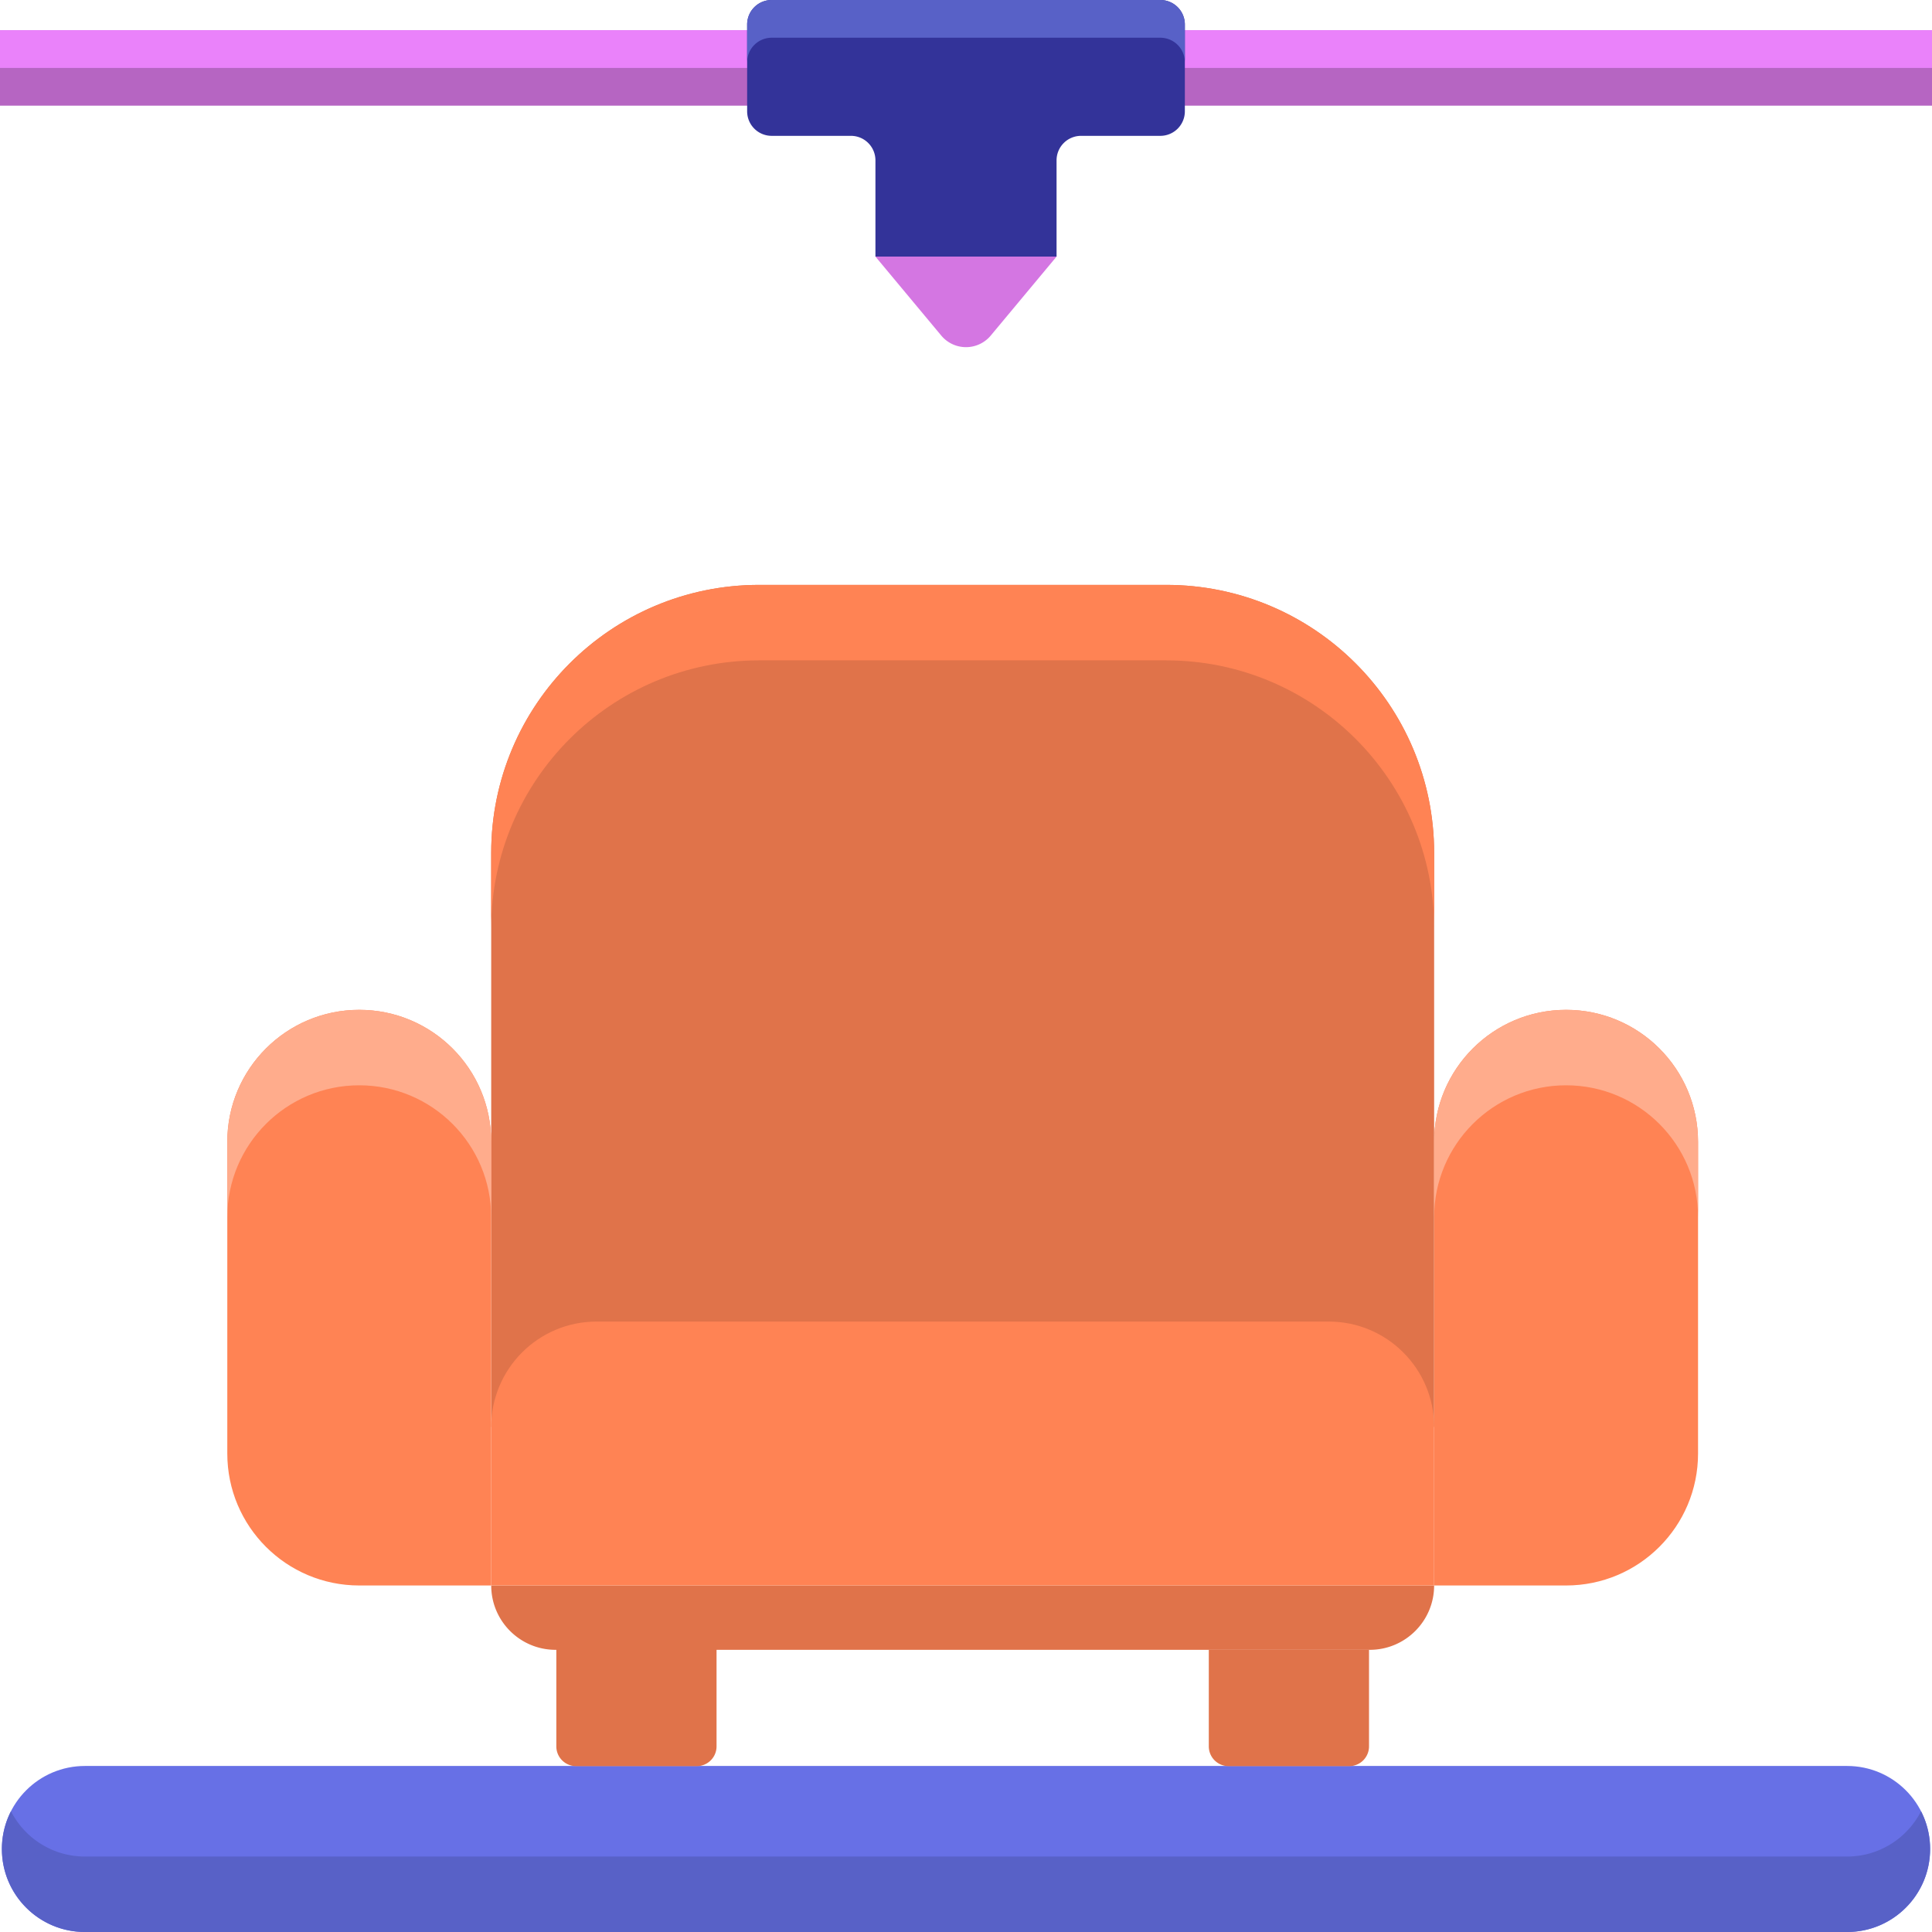 <svg version="1.1" id="Layer_1" xmlns="http://www.w3.org/2000/svg" x="0" y="0" viewBox="0 0 512 512" style="enable-background:new 0 0 512 512" xml:space="preserve"><style>.st1{fill:#5861c7}.st7{fill:#ff8354}.st9{fill:#e0734a}.st10{fill:#ffac8c}</style><path style="fill:#b665c2" d="M0 8h512v20H0z"/><path style="fill:#ea82fa" d="M0 8h512v10H0z"/><path d="M198 6.496v23.007a6.496 6.496 0 0 0 6.496 6.496h21.007a6.496 6.496 0 0 1 6.496 6.496V68h48V42.496A6.496 6.496 0 0 1 286.495 36h21.007a6.496 6.496 0 0 0 6.496-6.496V6.496A6.494 6.494 0 0 0 307.504 0H204.496A6.497 6.497 0 0 0 198 6.496z" style="fill:#339"/><path d="M280 68h-48l17.439 20.927a8.541 8.541 0 0 0 13.122 0L280 68z" style="fill:#d476e2"/><path d="M489.5 468h-467c-12.15 0-22 9.85-22 22s9.85 22 22 22h467c12.15 0 22-9.85 22-22s-9.85-22-22-22z" style="fill:#6770e6"/><path class="st1" d="M489.5 492h-467c-8.548 0-15.952-4.878-19.594-12A21.894 21.894 0 0 0 .5 490c0 12.15 9.85 22 22 22h467c12.15 0 22-9.85 22-22 0-3.602-.871-6.999-2.406-10-3.642 7.122-11.046 12-19.594 12z"/><path class="st9" d="M309.03 155H201.206c-39.23 0-71.032 31.802-71.032 71.032v152.129h249.887V226.032c0-39.23-31.802-71.032-71.031-71.032z"/><path class="st7" d="M60.236 385.2v-82.615c0-19.313 15.656-34.969 34.969-34.969 19.313 0 34.969 15.656 34.969 34.969V420.17H95.205c-19.313-.001-34.969-15.657-34.969-34.97z"/><path class="st9" d="M184.65 468.046h-31.976a5.242 5.242 0 0 1-5.242-5.242V437.22h42.46v25.584a5.242 5.242 0 0 1-5.242 5.242zM255.118 420.169H130.18c0 9.417 7.634 17.051 17.051 17.051h215.774c9.417 0 17.051-7.634 17.051-17.051H255.118z"/><path class="st7" d="M450 385.2v-82.615c0-19.313-15.656-34.969-34.969-34.969-19.313 0-34.969 15.656-34.969 34.969V420.17h34.969C434.344 420.169 450 404.513 450 385.2zM309.03 155H201.206c-39.23 0-71.032 31.802-71.032 71.032v20c0-39.23 31.802-71.032 71.032-71.032H309.03c39.23 0 71.032 31.802 71.032 71.032v-20C380.061 186.802 348.259 155 309.03 155z"/><path class="st10" d="M95.205 267.615c-19.313 0-34.969 15.656-34.969 34.969v20c0-19.313 15.656-34.969 34.969-34.969 19.313 0 34.969 15.656 34.969 34.969v-20c0-19.313-15.656-34.969-34.969-34.969zM415.031 267.615c-19.313 0-34.969 15.656-34.969 34.969v20c0-19.313 15.656-34.969 34.969-34.969 19.313 0 34.969 15.656 34.969 34.969v-20c0-19.313-15.656-34.969-34.969-34.969z"/><path class="st7" d="M352.131 350.23H158.105c-15.426 0-27.931 12.505-27.931 27.93v42.008h249.887V378.16c0-15.425-12.505-27.93-27.93-27.93z"/><path class="st9" d="M325.586 468.046h31.976a5.242 5.242 0 0 0 5.242-5.242V437.22h-42.46v25.584a5.242 5.242 0 0 0 5.242 5.242z"/><path class="st1" d="M307.503 0H204.497A6.497 6.497 0 0 0 198 6.497v10A6.497 6.497 0 0 1 204.497 10h103.007a6.497 6.497 0 0 1 6.497 6.497v-10A6.499 6.499 0 0 0 307.503 0z"/></svg>